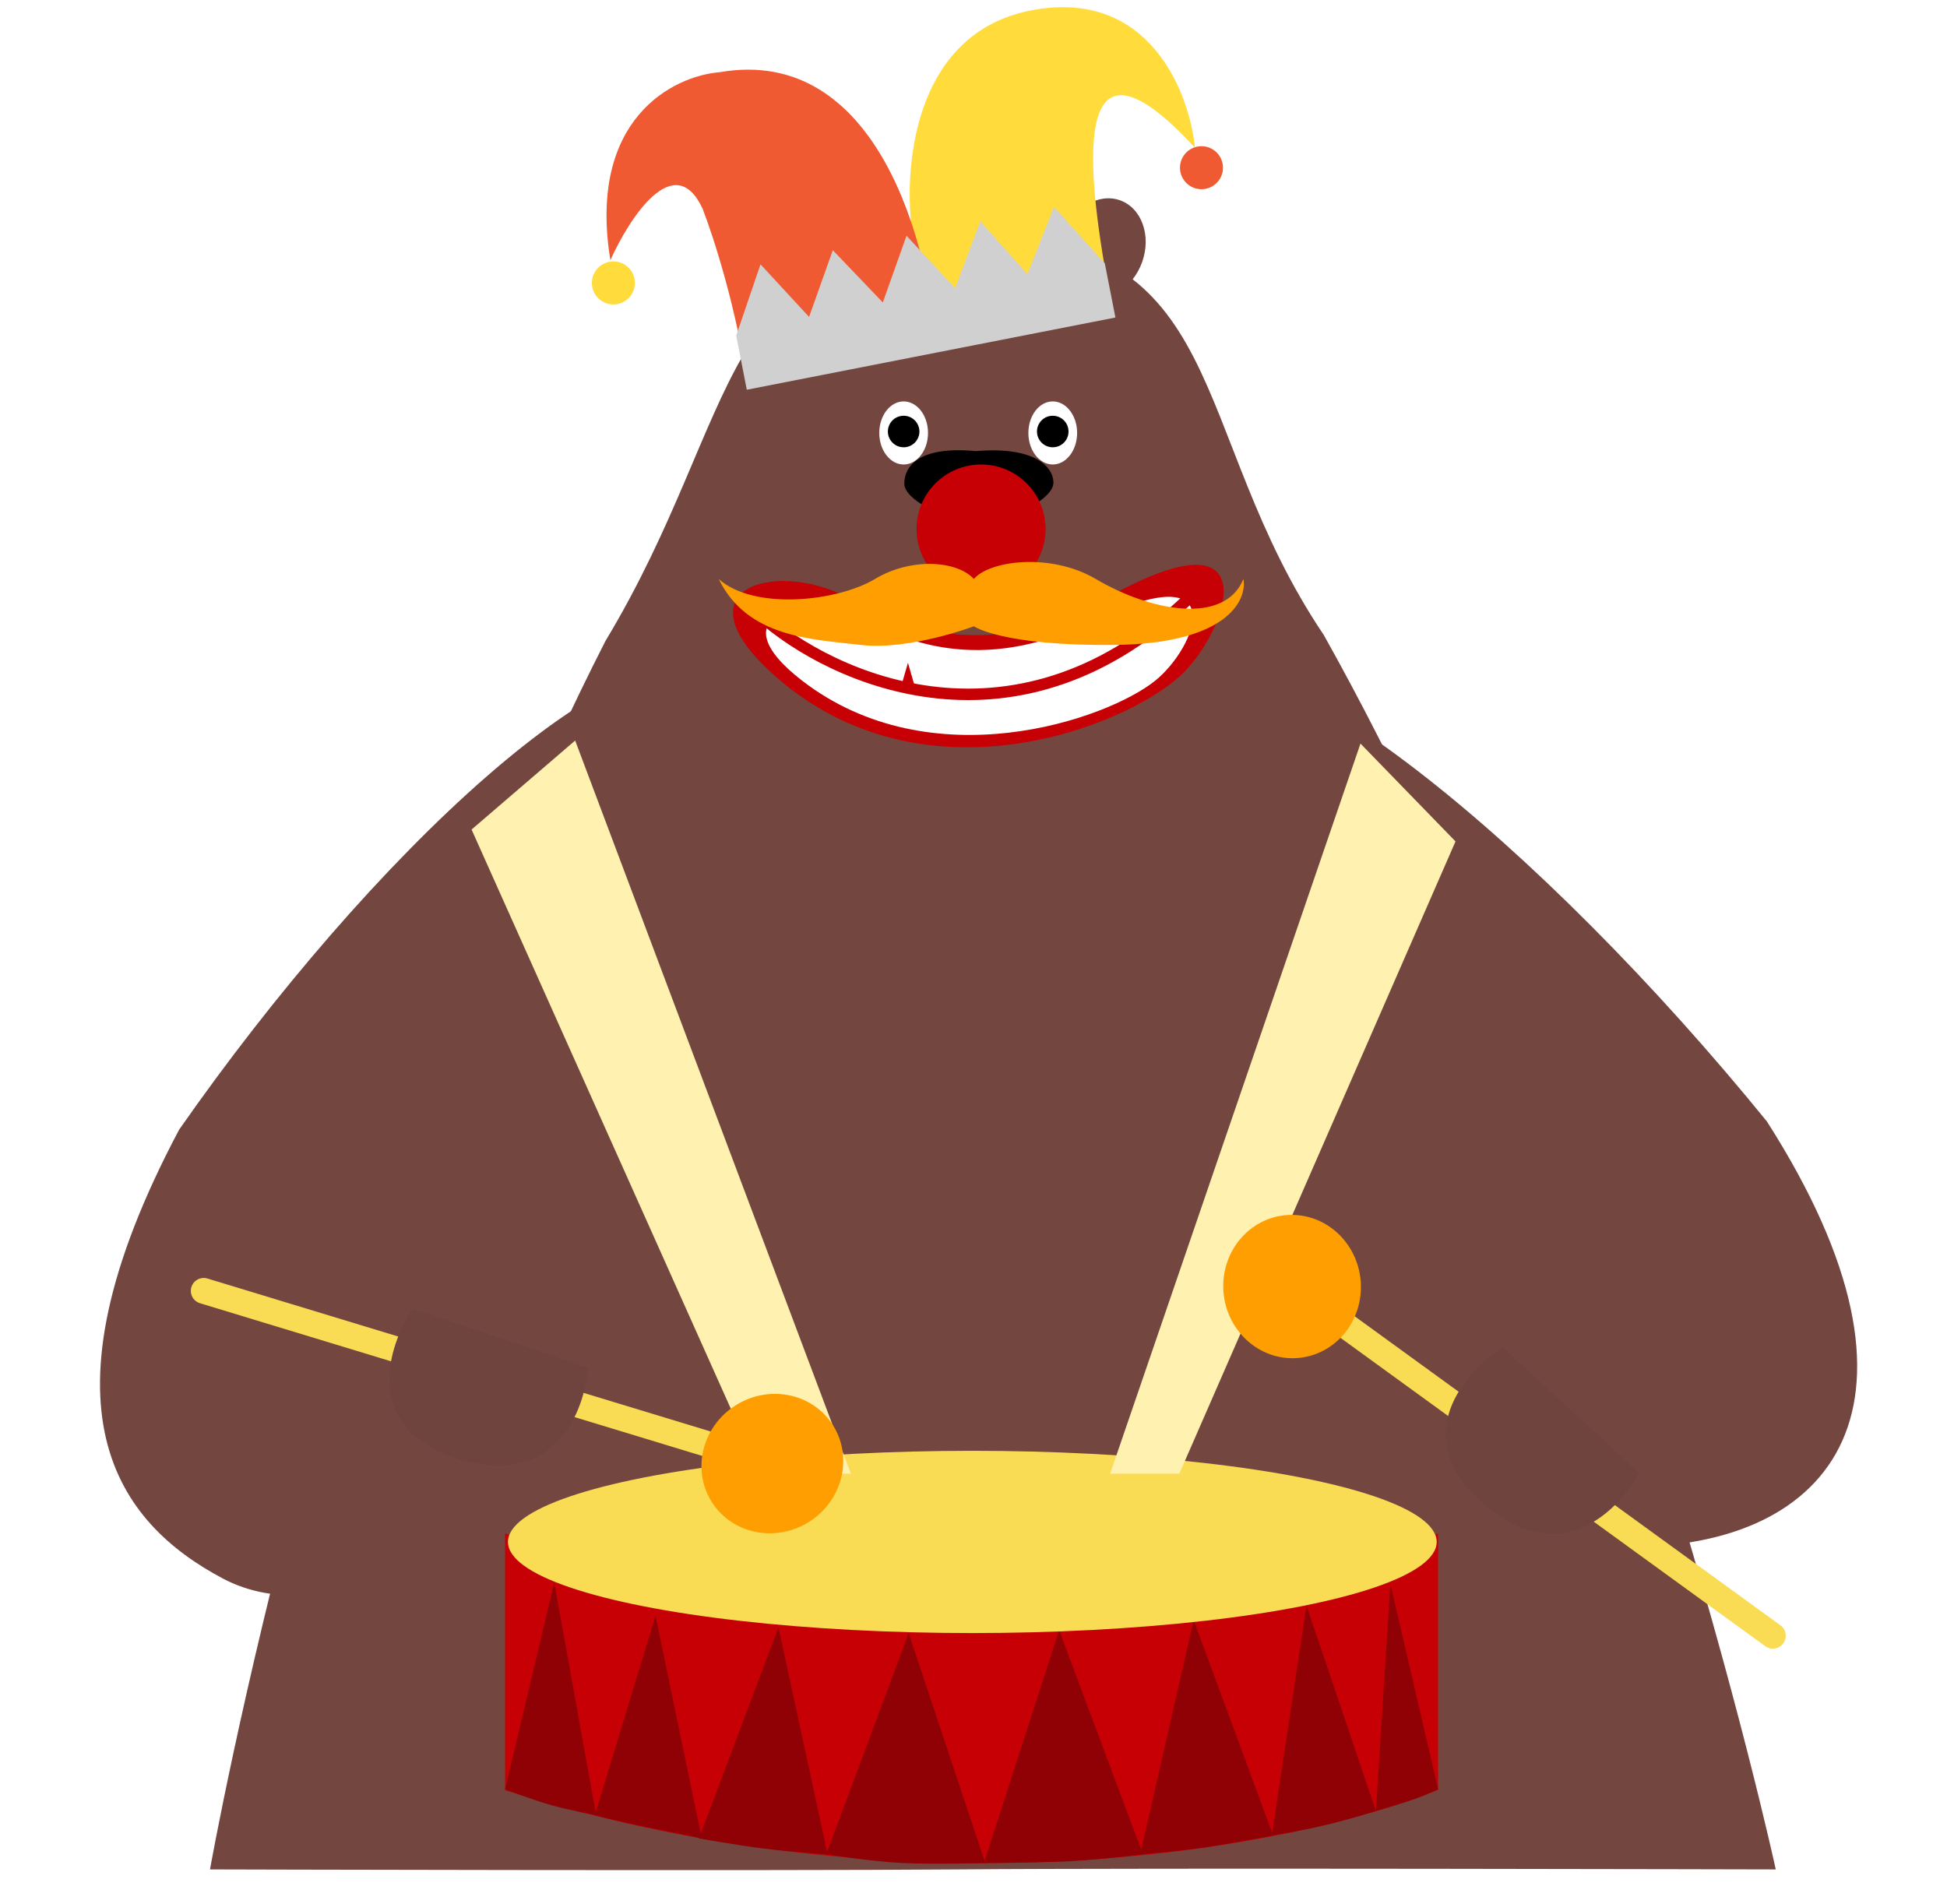 <svg width="679" height="664" viewBox="0 0 679 664" fill="none" xmlns="http://www.w3.org/2000/svg">
<g clip-path="url(#clip0_325_47)">
<g filter="url(#filter0_di_325_47)">
<path d="M461.648 235.448C566.631 422.923 619.282 665.999 619.282 665.999C619.282 665.999 398.877 665.436 333.634 666C268.405 666.563 73.239 665.999 73.239 665.999C73.239 665.999 116.166 423.79 211.118 237.612C259.251 157.793 249.083 97.255 339.449 96.475C429.816 95.694 413.823 164.505 461.648 235.448Z" fill="#734640"/>
<path d="M225.329 459.81C173.32 557.81 113.775 583.678 77.635 564.499C41.496 545.32 10.463 505.994 62.472 407.994C129.115 312.498 217.922 228.459 254.062 247.638C290.201 266.817 277.337 361.809 225.329 459.81Z" fill="#734640"/>
<ellipse cx="288.103" cy="101.364" rx="14.485" ry="17.704" transform="rotate(-20.571 288.103 101.364)" fill="#734640"/>
<ellipse cx="14.485" cy="17.704" rx="14.485" ry="17.704" transform="matrix(-0.942 -0.335 -0.335 0.942 404.246 88.709)" fill="#734640"/>
<path d="M504.135 422.5C566.635 501.5 522.135 514.5 568.635 553.5C638.635 553.5 679.665 504.473 616.181 405.11C538.154 309.176 438.948 226.433 404.471 248.461C369.994 270.489 440.651 323.137 504.135 422.5Z" fill="#734640"/>
<ellipse cx="404.047" cy="483.322" rx="8.584" ry="13.412" transform="rotate(-4.535 404.047 483.322)" fill="#734640"/>
<ellipse cx="390.779" cy="480.297" rx="3.219" ry="9.12" transform="rotate(-65.801 390.779 480.297)" fill="#734640"/>
<ellipse cx="392.129" cy="484.885" rx="3.219" ry="9.12" transform="rotate(-96.677 392.129 484.885)" fill="#734640"/>
<path d="M516.089 513.959C480.757 522.849 514.494 515.583 480.757 522.849C466.536 522.972 464.113 521.383 462.98 514.418C463.997 507.971 467.464 506.332 481.686 506.209C516.089 513.959 479.004 506.254 516.089 513.959Z" fill="#734640"/>
<path d="M348.408 474.31C352.674 488.004 349.989 474.529 352.674 488.004C350.466 494.644 348.261 496.3 340.162 499.105C333.005 500.731 331.715 499.637 333.923 492.998C348.408 474.31 333.532 494.243 348.408 474.31Z" fill="#734640"/>
<path d="M379.104 461.089C383.37 474.784 380.684 461.309 383.37 474.784C381.162 481.423 378.957 483.08 370.857 485.885C363.7 487.51 362.41 486.417 364.619 479.777C379.104 461.089 364.227 481.022 379.104 461.089Z" fill="#734640"/>
<path d="M352.615 477.733C331.729 471.645 352.68 476.76 331.729 471.645C320.473 471.168 317.228 472.007 310.579 475.952C306.074 479.664 307.491 480.7 318.748 481.176C352.615 477.733 316.643 481.074 352.615 477.733Z" fill="#734640"/>
<path d="M367.383 182.273C367.429 187.639 354.871 194.624 341.503 196.974C328.097 194.855 315.419 188.088 315.373 182.723C315.327 177.357 319.413 169.377 340.358 171.333C360.964 169.601 367.337 176.908 367.383 182.273Z" fill="black"/>
</g>
<ellipse cx="315.137" cy="151" rx="8.5" ry="11" fill="white"/>
<ellipse cx="367.137" cy="151" rx="8.5" ry="11" fill="white"/>
<circle cx="315.137" cy="150.5" r="5.5" fill="black"/>
<circle cx="367.137" cy="150.5" r="5.5" fill="black"/>
<path d="M388.174 108.862C380.194 68.136 369.628 0.435 416.732 51.531C414.813 32.206 400.672 -4.425 359.456 3.651C318.24 11.727 314.818 59.272 318.26 82.035L325.907 121.063L388.174 108.862Z" fill="#FFDC3C"/>
<path d="M325.907 121.063L318.26 82.035C314.158 61.1 361.87 77.609 318.707 81.991C275.544 86.373 313.851 61.543 318.707 81.991C315.291 67.607 327.68 61.042 318.707 81.991L325.907 121.063Z" fill="#FFDC3C"/>
<path d="M326.585 122.458L260.835 135.342C257.175 108.342 248.752 82.343 244.998 72.718C235.195 51.813 219.489 76.018 212.862 90.734C204.818 41.359 234.915 26.461 250.969 25.183C306.154 15.593 324.373 86.037 326.585 122.458Z" fill="#EF5A32"/>
<circle cx="419.009" cy="58.494" r="7.5" transform="rotate(-11.086 419.009 58.494)" fill="#EF5A32"/>
<circle cx="213.912" cy="98.681" r="7.5" transform="rotate(-11.086 213.912 98.681)" fill="#FFDC3C"/>
<path d="M388.995 110.739L385.297 91.869L367.569 72.139L358.305 95.611L341.858 77.177L333.089 100.552L316.146 82.215L307.872 105.493L290.435 87.253L282.161 110.531L265.219 92.194L256.742 117.059L260.439 135.929L388.995 110.739Z" fill="#D0D0D0"/>
<path d="M364.637 184.5C364.637 196.926 354.563 207 342.137 207C329.71 207 319.637 196.926 319.637 184.5C319.637 172.074 329.71 162 342.137 162C354.563 162 364.637 172.074 364.637 184.5Z" fill="#C70005"/>
<path d="M386.642 208.154C340.642 233.754 310.642 216.154 295.142 208.154C270.142 195.251 235.721 205.154 270.142 235.654C321.868 281.487 392.142 253.654 411.642 235.654C428.277 220.299 443.243 176.654 386.642 208.154Z" fill="#C70005"/>
<path d="M381.103 216.598C341.087 235.978 314.99 222.654 301.507 216.598C279.759 206.83 249.816 214.327 279.759 237.416C324.755 272.113 385.888 251.042 402.851 237.416C417.322 225.792 430.341 192.752 381.103 216.598Z" fill="white"/>
<path d="M265.141 214.654C290.141 236.988 355.341 266.754 416.141 207.154" stroke="#C70005" stroke-width="4"/>
<path d="M316.641 231.154L314.476 238.654H318.806L316.641 231.154Z" fill="#C70005"/>
<path d="M382.137 201.93C366.537 192.73 345.137 195.43 339.637 201.93C333.637 195.43 317.637 194.43 305.137 201.93C291.941 209.848 262.865 212.93 250.637 201.93C260.637 222.43 283.137 222.93 300.137 224.93C317.137 226.93 339.637 218.43 339.637 218.43C339.637 218.43 349.437 225.33 388.637 224.93C427.837 224.53 434.97 209.43 433.637 201.93C427.137 217.93 401.637 213.43 382.137 201.93Z" fill="#FF9E00"/>
<path d="M499.015 538.287C367.442 580.665 230.623 555.944 178.66 538.287V622.538C322.34 667.337 452.096 641.204 499.015 622.538V538.287Z" fill="#C70005" stroke="#C70005" stroke-width="5.045"/>
<path d="M193.29 551.908L207.92 633.132C207.92 633.132 198.684 631.374 192.281 629.6C185.877 627.827 176.137 624.051 176.137 624.051L193.29 551.908Z" fill="#900105"/>
<path d="M484.887 552.414L479.842 631.62C479.842 631.62 485.896 629.895 491.445 628.088C496.995 626.282 501.535 624.052 501.535 624.052L484.887 552.414Z" fill="#900105"/>
<path d="M228.603 563.512L244.747 641.204C244.747 641.204 232.361 638.596 225.071 637.168C217.782 635.74 207.414 633.132 207.414 633.132L228.603 563.512Z" fill="#900105"/>
<path d="M455.628 559.98L443.52 640.195C443.52 640.195 453.106 638.689 461.682 636.664C470.258 634.639 479.844 631.619 479.844 631.619L455.628 559.98Z" fill="#900105"/>
<path d="M271.486 567.549L288.638 646.755C288.638 646.755 275.208 645.82 266.441 644.737C257.673 643.653 243.738 641.205 243.738 641.205L271.486 567.549Z" fill="#900105"/>
<path d="M416.276 565.025L397.61 646.754C397.61 646.754 411.852 645.61 420.817 644.231C429.781 642.852 444.023 640.195 444.023 640.195L416.276 565.025Z" fill="#900105"/>
<path d="M316.889 569.566L343.627 649.781C343.627 649.781 325.609 650.274 314.871 649.781C304.134 649.289 288.133 646.754 288.133 646.754L316.889 569.566Z" fill="#900105"/>
<path d="M369.359 568.557L398.619 646.753C398.619 646.753 381.302 648.882 370.368 649.276C359.433 649.67 343.125 649.78 343.125 649.78L369.359 568.557Z" fill="#900105"/>
<ellipse cx="339.087" cy="537.783" rx="161.943" ry="31.783" fill="#F9DB54"/>
<path d="M475.5 264L390.636 511.5H409.636L504.636 294L475.5 264Z" fill="#FFF1B0"/>
<path d="M199.5 262.5L293.136 511.5H266.636L167.5 290L199.5 262.5Z" fill="#FFF1B0"/>
<path d="M475.5 264L390.636 511.5H409.636L504.636 294L475.5 264Z" stroke="#FFF1B0" stroke-width="5"/>
<path d="M199.5 262.5L293.136 511.5H266.636L167.5 290L199.5 262.5Z" stroke="#FFF1B0" stroke-width="5"/>
<line x1="457.363" y1="453.697" x2="618.257" y2="570.498" stroke="#F9DB54" stroke-width="9" stroke-linecap="round"/>
<ellipse cx="450.604" cy="448.714" rx="24" ry="25" transform="rotate(-4.534 450.604 448.714)" fill="#FF9E00"/>
<line x1="4.5" y1="-4.5" x2="203.32" y2="-4.5" transform="matrix(-0.957 -0.291 -0.291 0.957 264.316 513.693)" stroke="#F9DB54" stroke-width="9" stroke-linecap="round"/>
<ellipse cx="24" cy="25" rx="24" ry="25" transform="matrix(-0.539 -0.843 -0.843 0.539 303.363 517.215)" fill="#FF9E00"/>
<path d="M204.989 477.063L144.028 456.3C135.176 469.412 125.93 498.265 159.768 508.786C193.606 519.307 204.014 492.021 204.989 477.063Z" fill="#6F443F"/>
<path d="M571.52 513.663L524.169 470.016C510.769 478.426 490.643 501.074 517.332 524.383C544.022 547.692 564.579 526.949 571.52 513.663Z" fill="#6F443F"/>
</g>
<defs>
<filter id="filter0_di_325_47" x="30.879" y="65.158" width="620.793" height="609.092" filterUnits="userSpaceOnUse" color-interpolation-filters="sRGB">
<feFlood flood-opacity="0" result="BackgroundImageFix"/>
<feColorMatrix in="SourceAlpha" type="matrix" values="0 0 0 0 0 0 0 0 0 0 0 0 0 0 0 0 0 0 127 0" result="hardAlpha"/>
<feOffset dy="4"/>
<feGaussianBlur stdDeviation="2"/>
<feComposite in2="hardAlpha" operator="out"/>
<feColorMatrix type="matrix" values="0 0 0 0 0 0 0 0 0 0 0 0 0 0 0 0 0 0 0.25 0"/>
<feBlend mode="normal" in2="BackgroundImageFix" result="effect1_dropShadow_325_47"/>
<feBlend mode="normal" in="SourceGraphic" in2="effect1_dropShadow_325_47" result="shape"/>
<feColorMatrix in="SourceAlpha" type="matrix" values="0 0 0 0 0 0 0 0 0 0 0 0 0 0 0 0 0 0 127 0" result="hardAlpha"/>
<feOffset dy="-18"/>
<feGaussianBlur stdDeviation="125"/>
<feComposite in2="hardAlpha" operator="arithmetic" k2="-1" k3="1"/>
<feColorMatrix type="matrix" values="0 0 0 0 0.408 0 0 0 0 0.255 0 0 0 0 0.235 0 0 0 1 0"/>
<feBlend mode="normal" in2="shape" result="effect2_innerShadow_325_47"/>
</filter>
<clipPath id="clip0_325_47">
<rect width="679" height="664" fill="white"/>
</clipPath>
</defs>
</svg>
